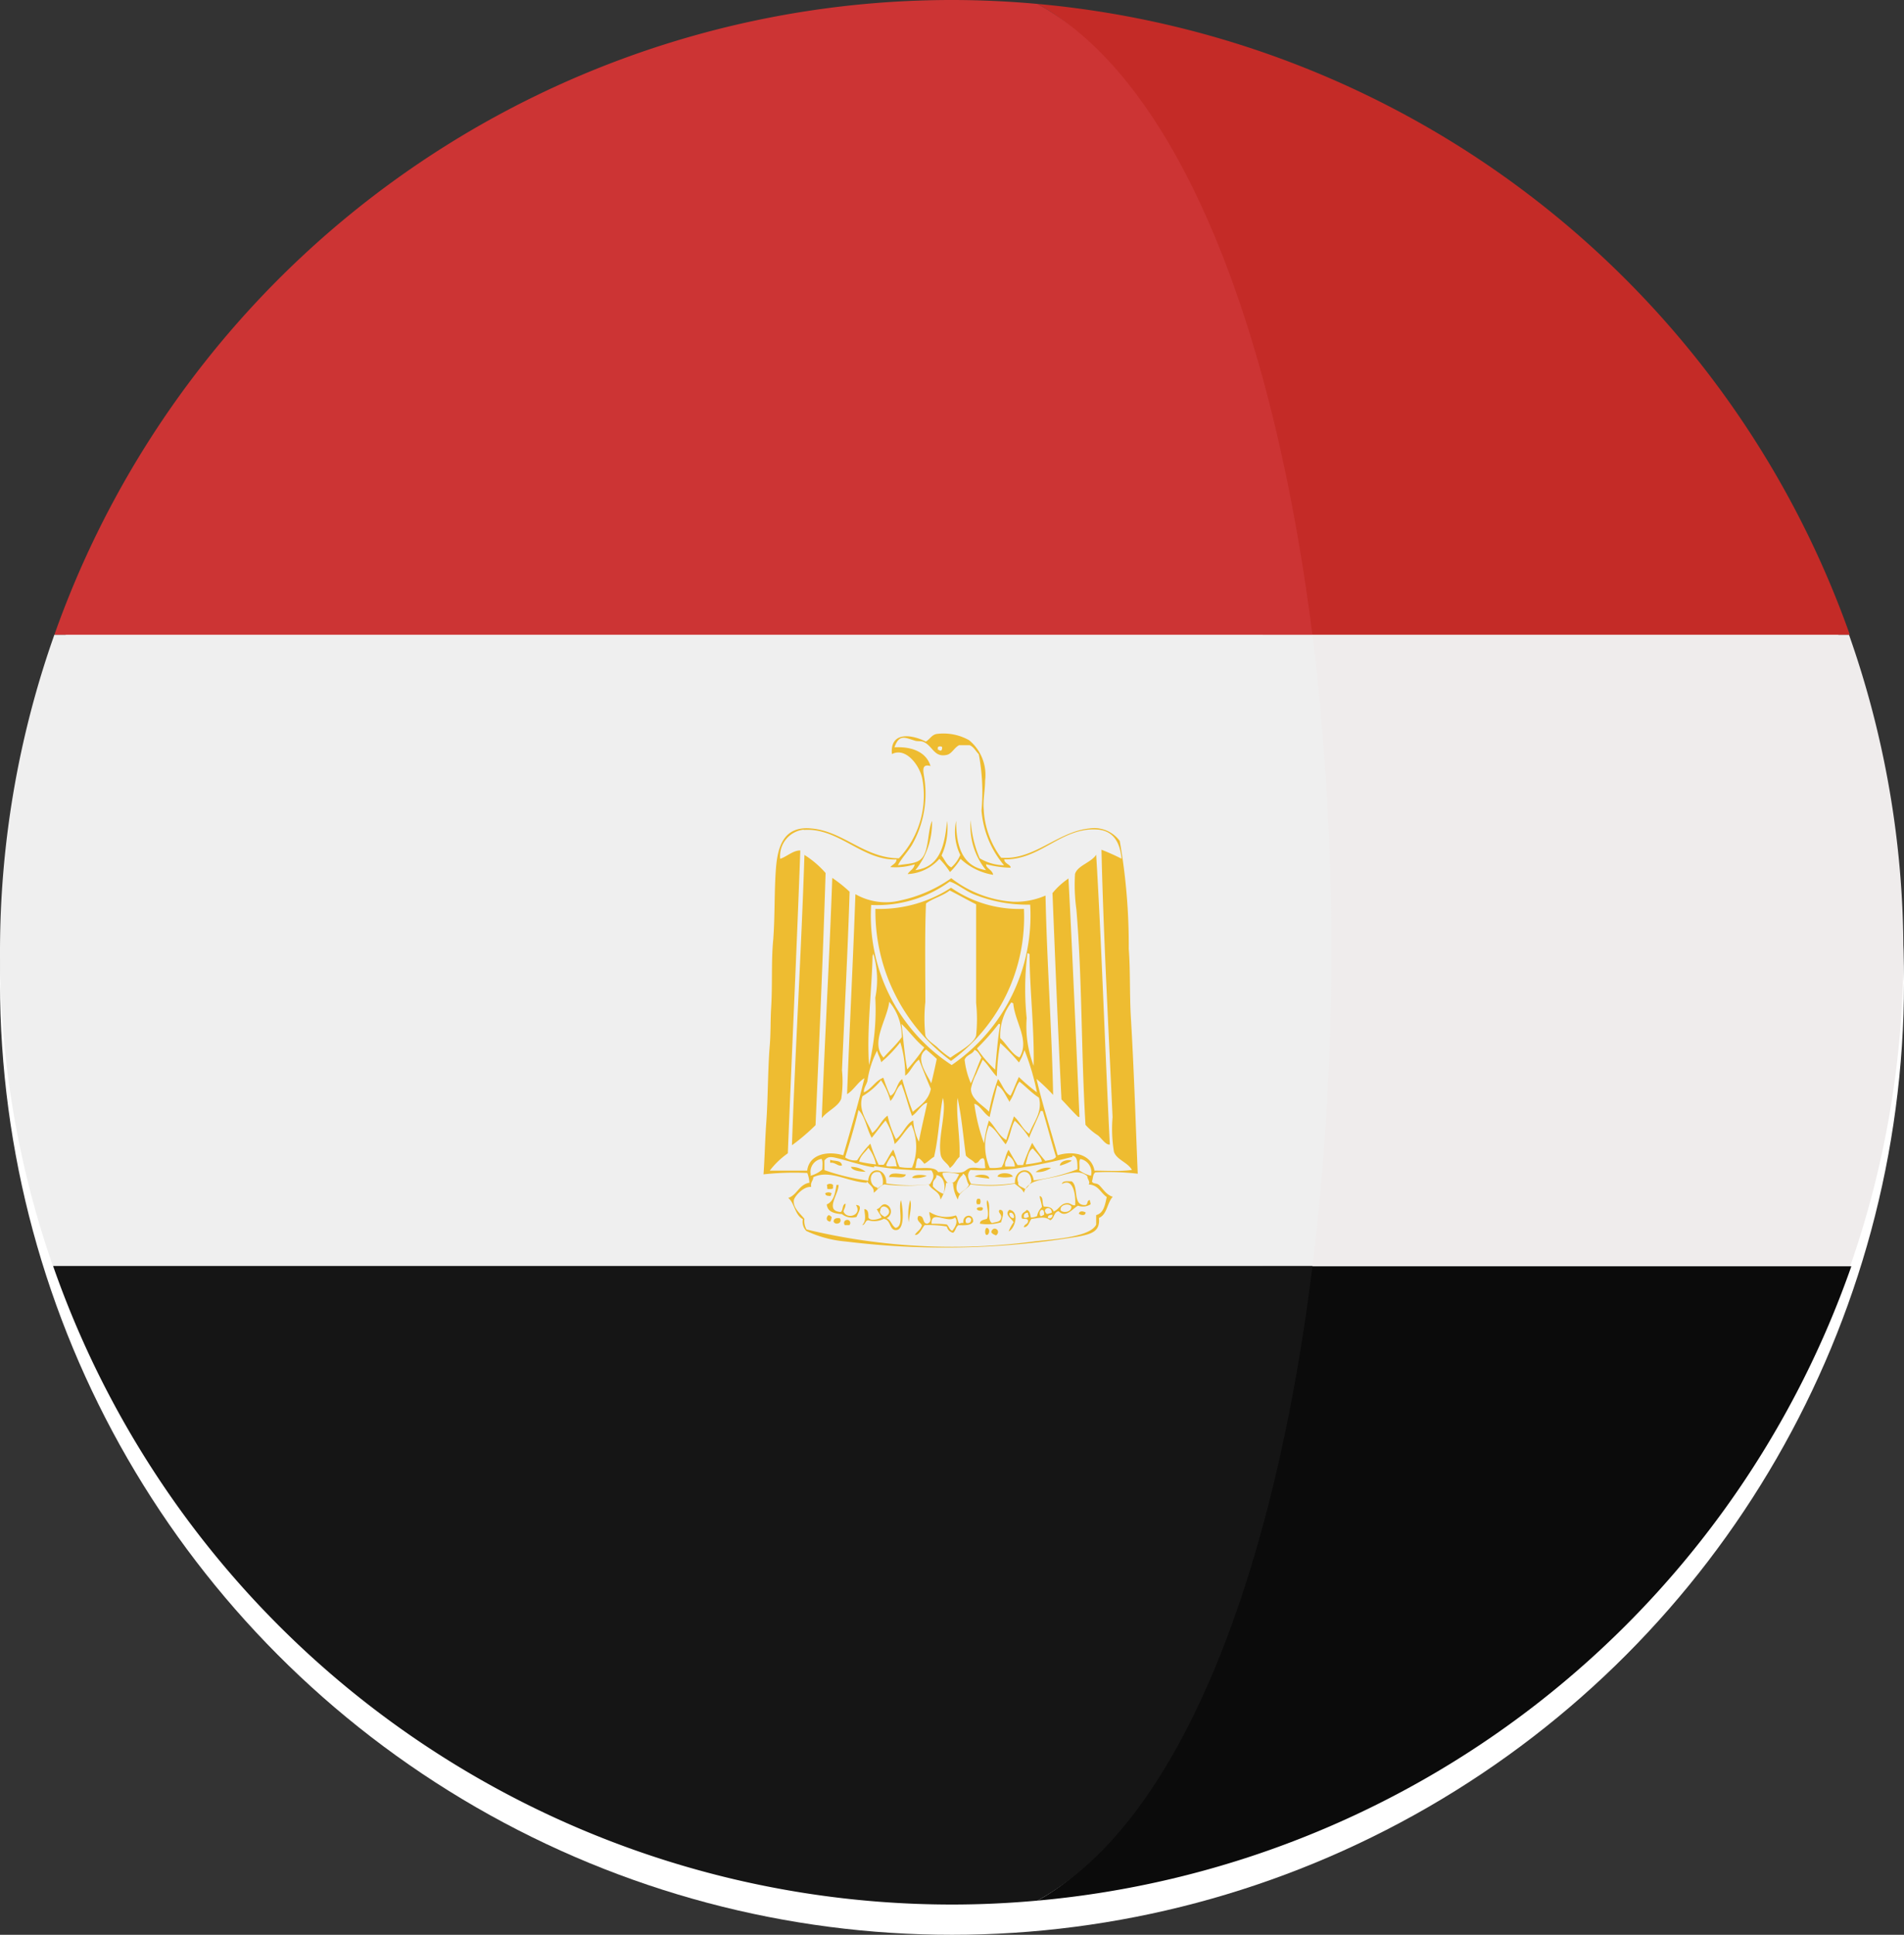 <svg id="svgexport-6_4_" data-name="svgexport-6 (4)" xmlns="http://www.w3.org/2000/svg" width="18" height="18.286" viewBox="0 0 18 18.286">
  <rect x="0" y="0" width="18" height="18.286" fill="#333333" stroke="none"/>
  <circle id="Ellipse_128" data-name="Ellipse 128" cx="9" cy="9" r="9" transform="translate(0 0.286)" fill="#fff"/>
  <path id="Path_29971" data-name="Path 29971" d="M319.765,157.875H314.22a24.883,24.883,0,0,1,0,5.966h5.552a9.008,9.008,0,0,0-.012-5.966Z" transform="translate(-302.28 -151.876)" fill="#efecec"/>
  <path id="Path_29972" data-name="Path 29972" d="M260.247,6.934h5.545l0-.008A9.005,9.005,0,0,0,258.115.972C259.492,1.727,259.895,4.12,260.247,6.934Z" transform="translate(-248.307 -0.935)" fill="#c42b27"/>
  <path id="Path_29973" data-name="Path 29973" d="M258.115,320.869A9.006,9.006,0,0,0,265.8,314.9l.009-.026h-5.553C259.9,317.7,259.5,320.11,258.115,320.869Z" transform="translate(-248.307 -302.906)" fill="#0b0b0b"/>
  <path id="Path_29974" data-name="Path 29974" d="M0,160.876a8.987,8.987,0,0,0,.5,2.965H12.408a24.886,24.886,0,0,0,0-5.966H.514A8.981,8.981,0,0,0,0,160.876Z" transform="translate(0 -151.876)" fill="#efefef"/>
  <path id="Path_29975" data-name="Path 29975" d="M13.536,5.991l0,.008h11.89C25.07,3.185,24.2.792,22.827.037,22.561.013,22.291,0,22.019,0A9,9,0,0,0,13.536,5.991Z" transform="translate(-13.019 0)" fill="#cc3434"/>
  <path id="Path_29976" data-name="Path 29976" d="M25.125,314.871H13.219l.009.026a9,9,0,0,0,8.489,6.009c.273,0,.542-.013.808-.037C23.908,320.11,24.776,317.7,25.125,314.871Z" transform="translate(-12.717 -302.906)" fill="#151515"/>
  <g id="Group_4929" data-name="Group 4929" transform="translate(7.218 6.925)">
    <path id="Path_29977" data-name="Path 29977" d="M193.491,186.409a2.433,2.433,0,0,0-.4-.013c-.025.014-.022.057-.033.086.013.026.039.012.066.033.041.039.069.093.131.112-.054.056-.052.167-.131.2.013.129-.07.152-.2.177a7.716,7.716,0,0,1-2.192.046,1.1,1.1,0,0,1-.374-.1.123.123,0,0,1-.033-.112c-.076-.038-.077-.151-.138-.2.085-.029.1-.126.2-.144a.294.294,0,0,0-.02-.092,2.634,2.634,0,0,0-.414.013c.011-.147.014-.314.026-.486.017-.23.014-.5.033-.729.01-.117.006-.238.013-.354.014-.222,0-.442.02-.65.017-.224.009-.464.026-.676s.078-.4.335-.374c.3.025.5.28.827.282a.865.865,0,0,0,.223-.742c-.02-.128-.155-.313-.289-.243-.02-.216.186-.187.321-.118.041-.026.054-.062.1-.072a.494.494,0,0,1,.309.059.425.425,0,0,1,.151.381c0,.092-.021.183-.013.276a.827.827,0,0,0,.164.453c.308.028.535-.246.833-.276a.3.3,0,0,1,.289.118,5.732,5.732,0,0,1,.085,1.018c.016.212.007.434.02.65C193.455,185.415,193.47,185.906,193.491,186.409Zm-1.477-3.433a1.914,1.914,0,0,0-.026-.532c-.029-.028-.046-.068-.086-.085h-.1c-.049.026-.067.081-.118.092-.121.026-.131-.089-.223-.125-.024-.009-.056,0-.086-.013-.088-.027-.14-.058-.184.066.161-.009.3.042.341.177-.092-.026-.066.057-.059.111a.975.975,0,0,1-.118.637c-.044.071-.1.126-.131.19.1-.018.182-.012.23-.072.064-.08.05-.252.092-.348a.709.709,0,0,1-.157.466c.234-.033.275-.228.3-.466a.619.619,0,0,1-.053.328c.03.038.047.089.092.112a.32.32,0,0,0,.085-.118.5.5,0,0,1-.039-.322c0,.253.066.433.283.466a.653.653,0,0,1-.145-.473,1.061,1.061,0,0,0,.085.361.467.467,0,0,0,.23.066A.913.913,0,0,1,192.014,182.976Zm-.413-.6v.026c.016,0,.014.012.033.007a.04.04,0,0,0,.007-.033A.032.032,0,0,0,191.6,182.379Zm-1.267.781a.251.251,0,0,0-.223.276c.064-.022.124-.081.19-.079-.036.988-.079,1.886-.118,2.862a.778.778,0,0,0-.171.164h.354c.019-.157.195-.189.341-.145.07-.241.14-.481.2-.729-.065.04-.1.112-.164.151.024-.632.056-1.246.079-1.89a.577.577,0,0,0,.427.059,1.31,1.31,0,0,0,.479-.21,1.071,1.071,0,0,0,.591.223.714.714,0,0,0,.3-.059c.014.644.06,1.273.072,1.884a1.84,1.84,0,0,0-.157-.151c.058.248.133.479.2.722.153-.048.322-.006.348.145.116,0,.249.009.354-.007-.041-.073-.143-.094-.17-.171a1.328,1.328,0,0,1-.013-.328c-.036-.794-.087-1.731-.105-2.527a2,2,0,0,1,.19.085c-.015-.158-.08-.266-.23-.276-.34-.023-.536.29-.879.282,0,.042.067.051.059.079a1,1,0,0,1-.23-.033c-.006.036.06.053.066.1a.586.586,0,0,1-.308-.151.609.609,0,0,1-.1.125.78.78,0,0,0-.1-.125.428.428,0,0,1-.3.144c.019-.033.059-.046.066-.092a.6.6,0,0,1-.23.026c.02-.024.055-.033.059-.072C190.887,183.451,190.66,183.135,190.334,183.16Zm.637.709a1.682,1.682,0,0,0,.761,1.516,1.712,1.712,0,0,0,.742-1.516,1.353,1.353,0,0,1-.538-.1c-.081-.035-.158-.1-.223-.118A1.166,1.166,0,0,1,190.971,183.869Zm.013.479c-.006.319-.057.708-.033,1.037a2.233,2.233,0,0,0,.059-.637.864.864,0,0,0-.02-.42A.031.031,0,0,1,190.984,184.348Zm1.457.591a1.048,1.048,0,0,0,.066.453c.007-.349-.037-.712-.039-1.057-.009,0-.009-.008-.02-.006A2.7,2.7,0,0,0,192.441,184.939Zm-1.352.374c.057-.064.12-.121.171-.191a.508.508,0,0,0-.118-.335C191.121,184.956,190.959,185.174,191.089,185.313Zm1.1-.184c.062.057.114.157.184.184.1-.16-.043-.331-.059-.512-.009,0-.009-.009-.02-.006A.522.522,0,0,0,192.191,185.129Zm-.88.3a1.816,1.816,0,0,0,.164-.21c-.082-.065-.141-.152-.216-.223C191.276,185.136,191.286,185.288,191.312,185.425Zm.663-.2a1.11,1.11,0,0,0,.171.2c.013-.142.024-.286.046-.42,0-.008,0-.016-.013-.013A2.246,2.246,0,0,1,191.975,185.221Zm-.906.131c-.008-.042-.03-.07-.039-.111a.9.9,0,0,0-.092.289c-.011.037-.036.067-.033.105.075-.032.106-.109.184-.138a1.633,1.633,0,0,0,.066.171c.061-.029.058-.121.112-.158.03.106.061.21.1.309.07-.059.15-.109.171-.217-.039-.09-.075-.183-.112-.276-.053.036-.087.127-.131.151a1.015,1.015,0,0,0-.046-.315A1.21,1.21,0,0,1,191.069,185.352Zm1.09.131c-.048-.049-.081-.112-.131-.157-.019.043-.041.086-.059.131a.568.568,0,0,0-.052.144c0,.1.109.151.171.217a1.883,1.883,0,0,1,.085-.309c.041.051.059.125.118.158.03-.055.051-.119.079-.177a1.754,1.754,0,0,0,.171.145,2.3,2.3,0,0,0-.118-.4.516.516,0,0,1-.052.118,1.756,1.756,0,0,0-.177-.184A2.09,2.09,0,0,0,192.159,185.483Zm-.67-.249c-.106.076.012.229.053.315.019-.076.036-.153.052-.23C191.558,185.292,191.523,185.263,191.489,185.234Zm.368.092a.788.788,0,0,0,.059.223c.037-.077.064-.164.1-.243-.019-.027-.031-.061-.066-.072C191.933,185.279,191.875,185.283,191.857,185.326Zm-.794.2a.67.67,0,0,1-.171.145c-.046.132.049.245.092.348.06-.043.085-.121.145-.164a.992.992,0,0,0,.079.223c.064-.045.1-.152.164-.177a.5.5,0,0,0,.053.2c.023-.125.053-.244.079-.368-.053.011-.092.092-.144.125-.036-.095-.06-.2-.1-.3-.052.036-.059.117-.105.158A.612.612,0,0,0,191.062,185.523Zm1.221.2c-.038-.054-.06-.124-.118-.158-.024.1-.05.195-.072.3-.055-.031-.091-.114-.145-.125a1.708,1.708,0,0,0,.092.374,1.209,1.209,0,0,1,.046-.216c.059.057.09.142.164.184.021-.078.049-.148.072-.223.056.047.082.124.145.164.036-.105.129-.2.092-.341-.068-.043-.119-.1-.184-.151C192.337,185.581,192.323,185.663,192.283,185.72Zm-.715.518c-.034.019-.058.048-.092.066-.014-.016-.054-.07-.066-.046s-.01.06-.02.086c.063.006.187-.018.216.039.089-.012.16.017.23,0,.026-.006.046-.034.072-.039.049-.01.1.009.145,0-.009-.029,0-.072-.02-.092-.043,0-.036.047-.079.046-.022-.03-.063-.042-.086-.072-.025-.183-.041-.375-.079-.545-.015.181.027.363.019.558-.035.03-.052.079-.092.105-.015-.044-.075-.066-.086-.125-.029-.16.06-.409.02-.538C191.616,185.858,191.608,186.064,191.568,186.238Zm-.84.007a.162.162,0,0,0,.112.026,1.06,1.06,0,0,1,.125-.157,1.527,1.527,0,0,0,.079.2h.046c.036-.043.055-.1.092-.144.023.051.034.115.059.164a.448.448,0,0,0,.118.007.509.509,0,0,0-.006-.407c-.06.054-.1.132-.158.184a.663.663,0,0,0-.086-.223c-.046.052-.087.11-.131.164-.047-.082-.06-.2-.125-.263C190.817,185.954,190.772,186.1,190.728,186.245Zm1.74-.184a.754.754,0,0,0-.138-.164c-.038.064-.044.161-.086.223-.05-.057-.1-.153-.157-.177a.518.518,0,0,0,.007.4.4.4,0,0,0,.112-.007c.03-.046.035-.118.066-.164.028.049.057.1.085.144h.052a2.072,2.072,0,0,1,.086-.21.963.963,0,0,0,.125.171c.037-.009.083-.009.1-.039-.044-.142-.082-.29-.125-.433h-.02C192.541,185.894,192.5,185.978,192.467,186.061Zm-1.608.223a1.348,1.348,0,0,0,.158.026.368.368,0,0,0-.072-.157C190.922,186.2,190.876,186.229,190.859,186.285Zm1.575.026a1.228,1.228,0,0,0,.151-.026c0-.04-.056-.088-.085-.125C192.459,186.191,192.45,186.255,192.434,186.311Zm-1.319.013c.022.013.067,0,.1.007-.012-.038-.01-.091-.046-.105A.33.33,0,0,0,191.115,186.324Zm1.123.007h.092a.123.123,0,0,0-.066-.105C192.262,186.264,192.228,186.3,192.238,186.331Zm.637-.092a4.952,4.952,0,0,1-.545.112,2.725,2.725,0,0,1-.42.013c-.038.042-.019.089.007.131a1.526,1.526,0,0,0,.414-.007c-.007-.139.158-.174.177-.026a1.749,1.749,0,0,0,.414-.105C192.921,186.3,192.921,186.246,192.874,186.238Zm-1.877.1c-.113-.016-.264-.069-.368-.092-.059-.013-.076,0-.1.026v.092a2.159,2.159,0,0,0,.414.1c.012-.148.179-.12.17.026a1.539,1.539,0,0,0,.414.007c.029-.046.048-.08.013-.131A3.03,3.03,0,0,1,191,186.337Zm-.6.079a.274.274,0,0,0,.112-.059c0-.032.007-.077-.007-.1A.123.123,0,0,0,190.4,186.416Zm2.54-.052a.309.309,0,0,0,.112.052.128.128,0,0,0-.1-.158C192.933,186.282,192.943,186.329,192.94,186.363Zm-1.91.177a.275.275,0,0,1,.052-.039.146.146,0,0,0-.026-.118C190.941,186.367,190.945,186.528,191.03,186.54Zm1.333-.046c.009.023.04.028.066.046.027-.015.04-.044.059-.066C192.483,186.331,192.318,186.39,192.362,186.495Zm-1.431-.013c-.175-.006-.351-.128-.505-.052,0,.032-.029.045-.02.092-.074-.008-.159.091-.164.125-.01.075.064.129.1.177a.161.161,0,0,0,.02.1,5.891,5.891,0,0,0,2.16.112c.2-.022.523-.043.578-.158V186.8c.073-.019.084-.1.1-.171-.058-.038-.078-.114-.171-.118.018-.026-.013-.05-.013-.079-.082-.07-.18-.019-.3.006-.159.035-.263.035-.3.151-.016-.041-.056-.058-.085-.086a1.364,1.364,0,0,1-.42.007c-.034.053-.109.066-.118.144a.328.328,0,0,1-.046-.158h-.066a.355.355,0,0,1-.053.158c-.005-.08-.083-.087-.111-.144a1.831,1.831,0,0,1-.42,0c-.045.014-.064.054-.1.079C191,186.535,190.957,186.519,190.931,186.481Zm.716-.079a.278.278,0,0,0,.046.079c.08.016.087-.04.112-.079A.393.393,0,0,0,191.647,186.4Zm-.092.112a.249.249,0,0,0,.1.072c.026-.068.008-.169-.066-.177C191.593,186.461,191.549,186.463,191.555,186.514Zm.282-.105c-.041.029-.092.139-.026.177.025-.032.07-.044.086-.086C191.869,186.478,191.875,186.421,191.837,186.409Z" transform="translate(-189.953 -182.241)" fill="#eebc31"/>
    <path id="Path_29978" data-name="Path 29978" d="M197.263,215.2a1.933,1.933,0,0,1-.223.19c.031-.9.088-1.817.118-2.744a.908.908,0,0,1,.2.171C197.333,213.618,197.3,214.353,197.263,215.2Z" transform="translate(-196.771 -211.491)" fill="#eebc31"/>
    <path id="Path_29979" data-name="Path 29979" d="M267.7,215.223c-.037.007-.074-.054-.112-.086a.565.565,0,0,1-.118-.1c-.041-.676-.031-1.39-.086-2.035a1.712,1.712,0,0,1-.013-.335c.021-.08.156-.11.2-.183C267.621,213.3,267.655,214.336,267.7,215.223Z" transform="translate(-264.426 -211.331)" fill="#eebc31"/>
    <path id="Path_29980" data-name="Path 29980" d="M204.561,218.352a1.334,1.334,0,0,1,.164.131c-.016.528-.049,1.159-.072,1.687a1.081,1.081,0,0,1-.007.269c-.028.076-.135.117-.184.184C204.491,219.858,204.535,219.1,204.561,218.352Z" transform="translate(-203.911 -216.98)" fill="#eebc31"/>
    <path id="Path_29981" data-name="Path 29981" d="M262.073,220.763c-.009.009-.027-.014-.039-.026-.039-.038-.093-.1-.131-.138-.033-.642-.059-1.312-.085-1.95a.7.7,0,0,1,.151-.138C262.006,219.2,262.04,220.022,262.073,220.763Z" transform="translate(-259.086 -217.133)" fill="#eebc31"/>
    <path id="Path_29982" data-name="Path 29982" d="M219.169,220.8a1.682,1.682,0,0,1-.689,1.437,1.757,1.757,0,0,1-.715-1.437,1.235,1.235,0,0,0,.715-.2A1.133,1.133,0,0,0,219.169,220.8Zm-.926-.046c-.012.269-.006.631-.006.926a1.492,1.492,0,0,0,0,.315c.012.042.077.081.112.112a.749.749,0,0,0,.125.1c.064-.05.22-.127.243-.21a1.483,1.483,0,0,0,0-.308v-.932c-.085-.042-.165-.089-.25-.131C218.406,220.676,218.308,220.7,218.243,220.749Z" transform="translate(-216.707 -219.135)" fill="#eebc31"/>
    <path id="Path_29983" data-name="Path 29983" d="M206.542,288.477c.041.014.106,0,.112.053-.035.013-.063-.032-.112-.026Z" transform="translate(-205.912 -284.44)" fill="#eebc31"/>
    <path id="Path_29984" data-name="Path 29984" d="M263.827,288.6a.44.44,0,0,1-.112.046C263.715,288.6,263.8,288.583,263.827,288.6Z" transform="translate(-260.913 -284.554)" fill="#eebc31"/>
    <path id="Path_29985" data-name="Path 29985" d="M211.725,290.208a.224.224,0,0,1,.138.046C211.82,290.255,211.734,290.245,211.725,290.208Z" transform="translate(-210.898 -286.105)" fill="#eebc31"/>
    <path id="Path_29986" data-name="Path 29986" d="M257.811,290.3a.218.218,0,0,1-.145.039A.187.187,0,0,1,257.811,290.3Z" transform="translate(-255.093 -286.187)" fill="#eebc31"/>
    <path id="Path_29987" data-name="Path 29987" d="M248.309,291.818a.327.327,0,0,1-.145,0C248.175,291.774,248.294,291.778,248.309,291.818Z" transform="translate(-245.952 -287.623)" fill="#eebc31"/>
    <path id="Path_29988" data-name="Path 29988" d="M221.382,291.875c-.013.049-.105.017-.158.026C221.228,291.842,221.338,291.875,221.382,291.875Z" transform="translate(-220.036 -287.7)" fill="#eebc31"/>
    <path id="Path_29989" data-name="Path 29989" d="M227.053,292.239a.249.249,0,0,1-.138.019C226.928,292.223,227.015,292.227,227.053,292.239Z" transform="translate(-225.51 -288.051)" fill="#eebc31"/>
    <path id="Path_29990" data-name="Path 29990" d="M242.606,292.233a1.378,1.378,0,0,1-.138-.02C242.493,292.19,242.606,292.188,242.606,292.233Z" transform="translate(-240.472 -288.019)" fill="#eebc31"/>
    <path id="Path_29991" data-name="Path 29991" d="M254.751,294.037c.03,0,.014-.048.046-.046,0,.02.007.024.006.039a.13.13,0,0,1-.118.013c-.052.027-.116.122-.184.052-.047.008-.04.069-.079.086-.052-.041-.1-.021-.177-.013-.024.027-.026.075-.072.079,0-.03.039-.027.039-.059s-.045-.012-.059-.026c-.012-.054.03-.054.046-.079.03.007.033.042.039.072a.149.149,0,0,0,.059-.013.155.155,0,0,1,.046-.085c0-.036-.024-.086-.02-.105.037.009.019.073.039.1.05,0,.08.012.092.046.051-.019.066-.079.131-.079.029,0,.044.025.072.02.008-.087-.015-.266-.125-.2.005-.034.054-.026.092-.026C254.695,293.861,254.629,294.043,254.751,294.037Zm-.23.052c.03.027.106.013.1-.039C254.6,294.017,254.508,294.031,254.521,294.089Zm-.131.033a.242.242,0,0,0,.046-.013C254.436,294.034,254.331,294.071,254.39,294.122Zm-.059.02c.016,0,.02-.01.033-.013,0-.021,0-.046-.02-.046S254.313,294.121,254.331,294.142Zm-.158.013c.02.009.03,0,.046-.007,0-.016-.011-.019-.007-.039C254.185,294.111,254.168,294.121,254.173,294.155Zm.223,0a.028.028,0,0,0,.046-.027C254.422,294.133,254.4,294.13,254.4,294.155Z" transform="translate(-251.711 -289.573)" fill="#eebc31"/>
    <path id="Path_29992" data-name="Path 29992" d="M205.737,294.433v.033c-.009.01-.034.006-.052.007-.006-.023,0-.016-.006-.039A.047.047,0,0,1,205.737,294.433Z" transform="translate(-205.08 -290.16)" fill="#eebc31"/>
    <path id="Path_29993" data-name="Path 29993" d="M205.385,296.582c0,.012-.008.014-.007.026-.027,0-.051,0-.052-.026A.062.062,0,0,1,205.385,296.582Z" transform="translate(-204.742 -292.23)" fill="#eebc31"/>
    <path id="Path_29994" data-name="Path 29994" d="M242.977,298.155H243a.051.051,0,0,1,0,.052h-.026A.051.051,0,0,1,242.977,298.155Z" transform="translate(-240.955 -293.75)" fill="#eebc31"/>
    <path id="Path_29995" data-name="Path 29995" d="M214.852,298.495c.02.086.035.27-.039.282s-.053-.1-.125-.105a.194.194,0,0,1-.144.013c-.033,0-.027.043-.059.046.042-.044.024-.1.02-.151.035,0,.04.038.039.079.019.04.1.013.125,0-.014-.028-.032-.052-.046-.079.04-.011.04-.048.079-.046a.069.069,0,0,1,.013.131c.043.016.048.07.086.092C214.886,298.739,214.822,298.571,214.852,298.495Zm-.2.105c0,.025.022.039.046.053C214.811,298.6,214.659,298.495,214.655,298.6Z" transform="translate(-213.552 -294.077)" fill="#eebc31"/>
    <path id="Path_29996" data-name="Path 29996" d="M225.885,298.495c.021.045-.008.149-.013.21A.545.545,0,0,1,225.885,298.495Z" transform="translate(-224.499 -294.077)" fill="#eebc31"/>
    <path id="Path_29997" data-name="Path 29997" d="M243.914,298.495c.044.044-.008.183.046.216.045-.013.075-.007.086-.046s-.038-.054-.013-.079c.059,0,.02.085.013.118a.45.45,0,0,1-.2.013c0-.034.039-.036.066-.046C243.939,298.615,243.9,298.541,243.914,298.495Z" transform="translate(-241.8 -294.077)" fill="#eebc31"/>
    <path id="Path_29998" data-name="Path 29998" d="M243.08,300.212c0,.038-.079.016-.052-.007C243.037,300.2,243.08,300.192,243.08,300.212Z" transform="translate(-241.006 -295.715)" fill="#eebc31"/>
    <path id="Path_29999" data-name="Path 29999" d="M250.646,301.115a.357.357,0,0,1,.046-.086c-.018-.037-.09-.071-.04-.118C250.753,300.926,250.705,301.091,250.646,301.115Zm.006-.171c0,.025.014.044.04.046C250.707,300.971,250.678,300.922,250.652,300.944Z" transform="translate(-248.328 -296.402)" fill="#eebc31"/>
    <path id="Path_30000" data-name="Path 30000" d="M268.449,301.3c0,.038-.047.026-.065.013C268.394,301.28,268.428,301.291,268.449,301.3Z" transform="translate(-265.404 -296.767)" fill="#eebc31"/>
    <path id="Path_30001" data-name="Path 30001" d="M227.745,301.434a.292.292,0,0,0,.249.033c.019.018.017.057.033.079a.056.056,0,0,1,.039-.007c-.014-.078.095-.1.092-.013-.02.037-.079.035-.138.033-.027.015-.027.056-.052.072a.077.077,0,0,1-.059-.059,1.035,1.035,0,0,0-.21-.013c-.026.031-.052.1-.092.092.019-.034.057-.048.066-.092-.012-.025-.058-.045-.033-.086.063-.01.032.073.085.072C227.781,301.523,227.738,301.471,227.745,301.434Zm.02.112c.036,0,.1,0,.144.007.021.017.023.051.052.059.022-.029.059-.082.026-.125C227.916,301.547,227.758,301.409,227.765,301.546Zm.328-.007c.034.006.047-.01.046-.039C228.114,301.466,228.07,301.5,228.093,301.539Z" transform="translate(-226.176 -296.905)" fill="#eebc31"/>
    <path id="Path_30002" data-name="Path 30002" d="M205.72,302.264c.021-.006.02.01.033.013a.107.107,0,0,1-.013.046C205.7,302.318,205.7,302.285,205.72,302.264Z" transform="translate(-205.109 -297.702)" fill="#eebc31"/>
    <path id="Path_30003" data-name="Path 30003" d="M207.461,302.955c.028.045-.039.07-.059.033C207.4,302.959,207.425,302.949,207.461,302.955Z" transform="translate(-206.739 -298.366)" fill="#eebc31"/>
    <path id="Path_30004" data-name="Path 30004" d="M210.044,303.434c-.006,0-.005.008-.007.013h-.046C209.96,303.394,210.047,303.374,210.044,303.434Z" transform="translate(-209.223 -298.793)" fill="#eebc31"/>
    <path id="Path_30005" data-name="Path 30005" d="M245.063,305.406c.035,0,.031.057.007.066S245.044,305.418,245.063,305.406Z" transform="translate(-242.955 -300.726)" fill="#eebc31"/>
    <path id="Path_30006" data-name="Path 30006" d="M246.665,305.6c-.019-.007-.039-.014-.046-.033C246.639,305.5,246.719,305.556,246.665,305.6Z" transform="translate(-244.466 -300.849)" fill="#eebc31"/>
    <path id="Path_30007" data-name="Path 30007" d="M205.77,294.7h.02c0,.091-.135.245.02.256.025-.016.011-.072.046-.079,0,.035-.013.048-.02.072.03.084.181.036.118-.059.074,0,.016.08.006.112a.151.151,0,0,1-.138-.026c-.073-.006-.137-.02-.144-.092C205.744,294.856,205.758,294.779,205.77,294.7Z" transform="translate(-205.08 -290.426)" fill="#eebc31"/>
  </g>
</svg>
